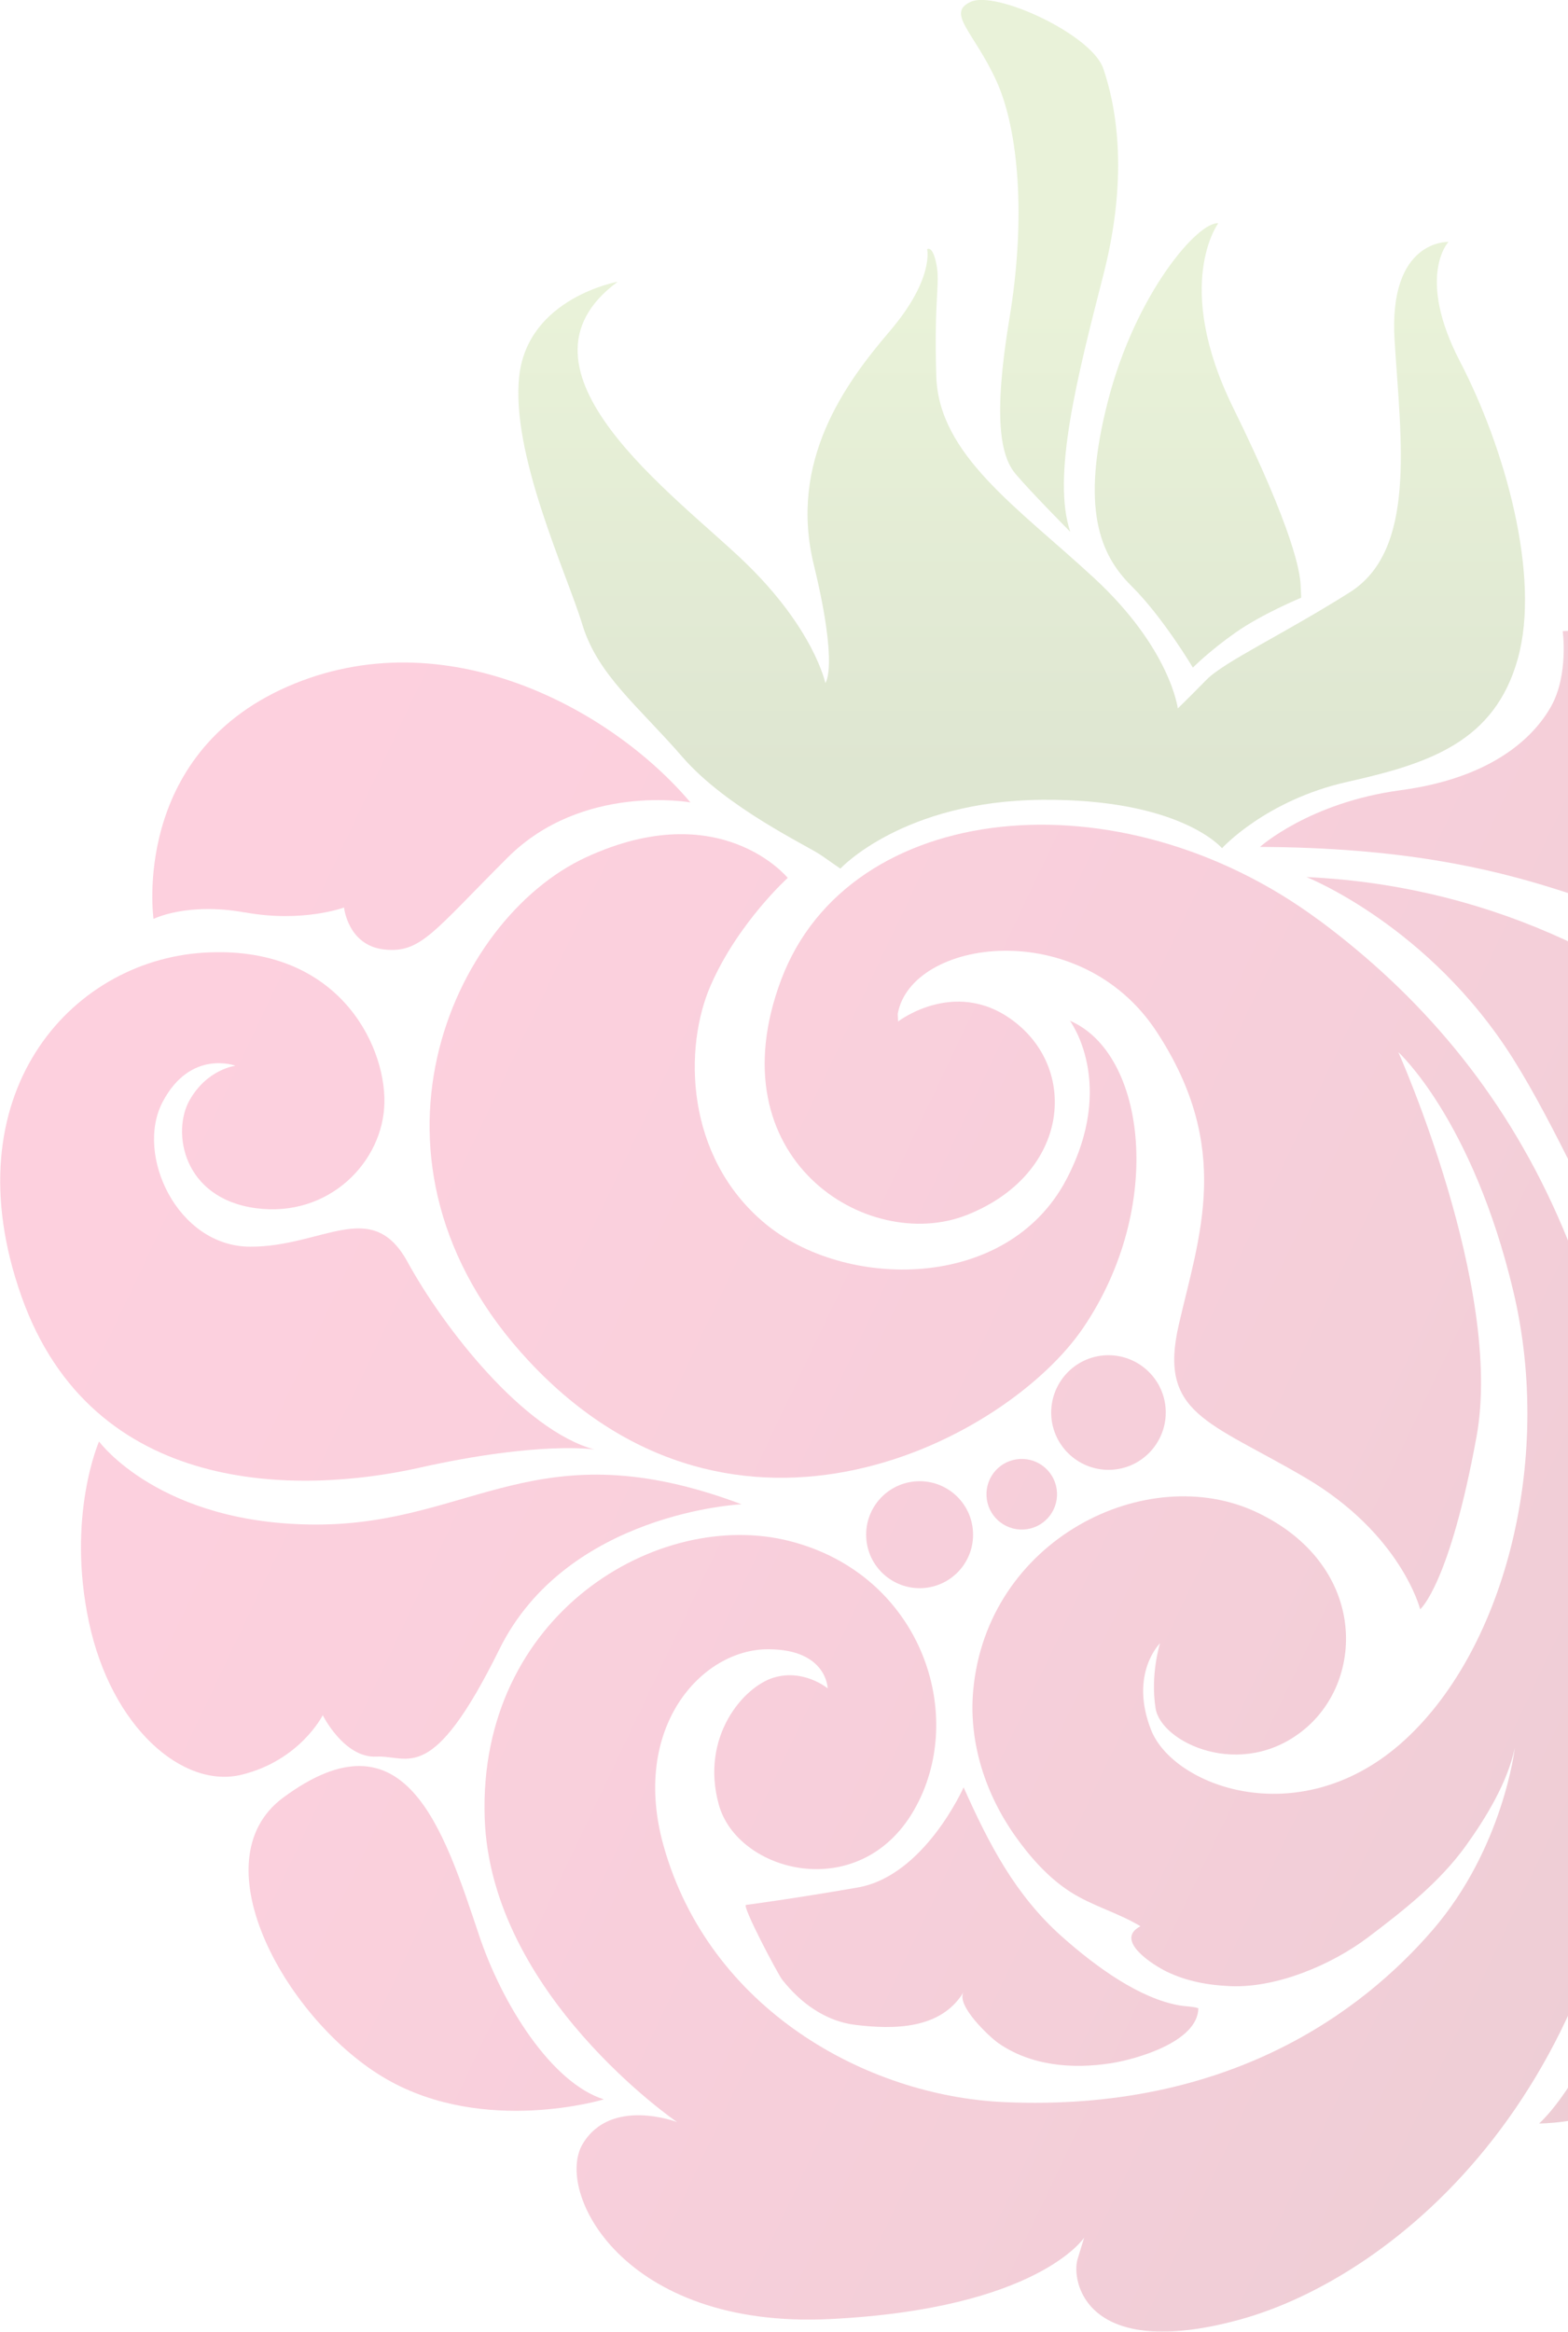 <svg width="691" height="1027" viewBox="0 0 691 1027" fill="none" xmlns="http://www.w3.org/2000/svg">
<g opacity="0.2" clip-path="url(#clip0_15_2342)">
<g opacity="0.9">
<path d="M272.274 124.07C272.274 124.07 232.846 131.089 228.857 165.376C224.868 199.663 249.798 252.551 256.587 274.948C263.376 297.346 281.325 311 300.732 333.397C320.139 355.795 355.923 372.555 361.83 376.659C367.736 380.801 370.344 382.565 370.344 382.565C370.344 382.565 397.921 352.765 459.172 352.267C520.385 351.768 538.526 373.591 538.526 373.591C538.526 373.591 557.703 352.42 593.909 344.328C630.115 336.235 658.727 326.609 668.89 290.097C679.093 253.586 663.022 196.94 643.462 159.354C623.901 121.807 638.322 106.543 638.322 106.543C638.322 106.543 611.743 105.316 614.581 150.035C617.42 194.715 624.208 242.387 594.791 260.911C565.412 279.436 539.485 291.44 531.661 299.417C523.836 307.394 519.042 312.035 519.042 312.035C519.042 312.035 515.859 285.687 482.069 254.506C448.318 223.326 413.723 200.43 412.61 165.759C411.536 131.089 414.375 125.259 412.687 116.515C410.999 107.77 408.583 109.765 408.583 109.765C408.583 109.765 411.767 122.881 392.053 145.931C372.339 169.019 347.524 203.076 358.608 248.639C369.692 294.201 363.709 300.798 363.709 300.798C363.709 300.798 358.762 277.058 328.232 247.603C297.702 218.148 219.806 162.653 272.235 124.07H272.274Z" fill="url(#paint0_linear_15_2342)"/>
<path d="M536.877 98.336C536.877 98.336 516.741 125.221 543.397 179.489C570.091 233.758 572.891 251.937 573.159 257.575L573.428 263.251C573.428 263.251 556.092 270.423 544.509 278.592C532.926 286.722 525.677 294.048 525.677 294.048C525.677 294.048 512.599 271.957 498.638 258.112C484.677 244.266 476.086 223.863 488.282 176.536C500.479 129.209 527.94 97.53 536.838 98.336H536.877Z" fill="url(#paint1_linear_15_2342)"/>
<path d="M471.598 234.18C471.598 234.18 454.301 216.729 447.627 208.829C440.915 200.967 437.579 184.053 444.866 140.14C452.153 96.188 448.97 57.222 439.074 35.591C429.179 13.96 416.752 5.753 427.875 0.767C438.998 -4.219 480.995 15.188 486.173 30.107C491.312 45.026 497.909 75.631 486.25 121.04C474.59 166.449 463.506 209.941 471.637 234.18H471.598Z" fill="url(#paint2_linear_15_2342)"/>
</g>
<path d="M581.329 405.346C493.038 339.841 374.103 352.458 344.302 431.388C314.54 510.317 382.272 552.428 426.072 535.131C469.834 517.796 475.242 473.767 448.893 451.484C422.544 429.202 395.773 449.912 395.773 449.912L395.62 446.537C401.564 413.4 475.971 402.969 509.684 454.361C543.397 505.753 528.439 544.374 519.464 583.531C510.451 622.728 532.504 625.834 575 650.687C617.496 675.539 625.857 708.79 625.857 708.79C625.857 708.79 638.783 698.052 650.711 632.623C662.639 567.193 616.231 463.412 616.231 463.412C616.231 463.412 648.87 492.943 666.896 568.689C684.961 644.435 662.178 728.887 616.998 768.198C571.779 807.471 516.856 786.607 507.229 761.832C497.564 737.056 511.218 723.748 511.218 723.748C511.218 723.748 506.846 737.44 509.262 752.474C511.678 767.508 547.04 784.306 574.578 761.87C602.116 739.472 602.116 688.924 553.829 666.066C505.542 643.208 434.855 677.84 428.872 744.65C426.84 767.431 434.28 790.136 447.359 808.622C453.956 817.941 462.087 827.146 471.79 833.321C481.609 839.572 492.77 842.448 502.588 848.393C490.699 854.568 508.456 865.652 514.133 868.375C522.954 872.632 532.274 874.358 542.246 874.779C562.535 875.623 586.698 865.498 602.96 853.225C618.57 841.413 634.41 829.025 645.955 812.994C654.853 800.644 664.365 784.997 667.548 769.886C667.548 769.886 662.524 813.838 631.457 849.927C600.39 885.978 541.402 930.199 442.68 925.865C381.505 923.18 312.507 884.636 292.409 812.879C277.873 760.988 309.093 726.279 338.626 726.394C364.476 726.471 364.745 743.614 364.745 743.614C364.745 743.614 354.197 734.87 340.927 738.897C327.657 742.924 308.518 764.9 316.764 794.815C324.972 824.73 378.744 838.92 402.753 797.308C426.801 755.695 406.052 693.564 348.061 678.76C290.07 663.956 210.678 711.053 213.592 800.606C216.162 878.576 298.393 934.648 298.393 934.648C298.393 934.648 269.205 923.449 256.779 944.274C244.314 965.099 274.306 1025.93 365.857 1021.4C457.408 1016.88 477.773 985.541 477.773 985.541L474.897 994.938C471.982 1004.33 477.965 1040.23 546.12 1021.71C614.236 1003.18 717.907 919.728 721.934 746.069C725.961 572.409 669.581 470.814 581.29 405.27L581.329 405.346Z" fill="url(#paint3_linear_15_2342)"/>
<path d="M258.274 377.579C199.018 404.924 150.96 511.429 233.038 599.448C324.626 697.63 444.175 633.696 477.351 584.835C513.442 531.679 505.043 463.91 471.483 449.567C471.483 449.567 492.233 477.142 469.911 519.521C443.792 569.111 372.109 568.152 336.976 538.736C301.844 509.32 301.154 461.341 313.274 433.804C325.394 406.267 347.14 386.669 347.14 386.669C347.14 386.669 317.531 350.234 258.274 377.579Z" fill="url(#paint4_linear_15_2342)"/>
<path d="M107.928 401.856C133.433 406.497 151.613 399.709 151.613 399.709C151.613 399.709 153.3 416.469 169.37 418.194C185.441 419.92 190.887 410.409 223.794 377.618C256.702 344.826 304.261 353.417 304.261 353.417C269.397 312.188 195.834 272.072 126.606 302.447C57.377 332.822 67.656 404.733 67.656 404.733C67.656 404.733 82.461 397.254 107.928 401.895V401.856Z" fill="url(#paint5_linear_15_2342)"/>
<path d="M211.138 852.42C195.336 805.208 178.537 752.052 124.842 791.708C86.526 819.974 127.105 890.964 170.406 915.778C213.746 940.592 266.099 924.638 266.099 924.638C243.01 917.351 221.302 882.795 211.138 852.42Z" fill="url(#paint6_linear_15_2342)"/>
<path d="M142.254 755.465C142.254 755.465 151.613 774.373 165.88 773.683C180.148 772.992 190.197 786.914 220.036 726.471C249.875 666.066 326.774 662.537 326.774 662.537C236.643 628.672 208.53 671.435 139.493 671.473C70.456 671.512 43.647 634.885 43.647 634.885C43.647 634.885 29.264 667.6 39.159 714.275C49.055 760.95 80.696 787.988 106.47 781.66C132.282 775.332 142.216 755.465 142.216 755.465H142.254Z" fill="url(#paint7_linear_15_2342)"/>
<path d="M184.865 646.429C238.177 634.54 261.957 638.414 261.957 638.414C230.391 629.861 195.298 584.452 179.573 555.764C163.848 527.077 142.178 549.206 110.191 549.091C78.204 548.976 59.372 508.668 71.683 485.311C83.995 461.954 103.747 469.395 103.747 469.395C103.747 469.395 91.205 470.852 83.458 484.736C75.71 498.581 80.543 527.805 112.76 532.139C144.977 536.435 168.987 511.659 169.409 485.541C169.792 459.423 148.276 415.855 89.518 419.613C30.76 423.372 -21.9 482.396 9.435 570.913C40.77 659.469 131.63 658.319 184.942 646.429H184.865Z" fill="url(#paint8_linear_15_2342)"/>
<path d="M489.74 647.35C503.662 646.659 514.363 634.809 513.711 620.887C513.02 606.965 501.169 596.264 487.247 596.916C473.324 597.607 462.624 609.458 463.276 623.38C463.966 637.301 475.817 648.002 489.74 647.35Z" fill="url(#paint9_linear_15_2342)"/>
<path d="M449.507 642.594C440.915 643.016 434.318 650.303 434.74 658.894C435.162 667.485 442.449 674.081 451.041 673.66C459.632 673.238 466.229 665.951 465.807 657.36C465.385 648.769 458.098 642.172 449.507 642.594Z" fill="url(#paint10_linear_15_2342)"/>
<path d="M404.096 652.412C391.094 653.064 381.083 664.11 381.735 677.111C382.387 690.113 393.433 700.084 406.435 699.471C419.437 698.819 429.448 687.773 428.796 674.772C428.144 661.77 417.098 651.76 404.096 652.412Z" fill="url(#paint11_linear_15_2342)"/>
<path d="M720.285 593.004C720.285 593.004 750.891 700.966 732.366 802.907C713.841 904.886 678.287 935.261 678.287 935.261C678.287 935.261 747.362 936.066 771.142 871.711C794.883 807.394 785.486 787.643 785.486 787.643C785.486 787.643 830.667 782.043 851.148 736.404C871.629 690.765 856.21 642.671 856.21 642.671C856.21 642.671 780.577 722.214 720.285 593.004Z" fill="url(#paint12_linear_15_2342)"/>
<path d="M777.24 314.835C748.244 273.337 688.681 277.978 688.681 277.978C688.681 277.978 691.327 297.193 683.58 311.076C675.832 324.921 657.346 342.678 617.189 348.048C577.033 353.417 555.248 373.015 555.248 373.015C679.898 373.591 709.469 409.182 757.488 410.14C805.545 411.137 806.197 356.37 777.201 314.873L777.24 314.835Z" fill="url(#paint13_linear_15_2342)"/>
<path d="M575.729 386.285C575.729 386.285 629.846 407.609 666.858 466.403C703.869 525.197 738.157 630.858 784.374 646.238C830.59 661.617 844.819 633.735 844.743 590.205C844.628 537.163 746.634 394.224 575.729 386.285Z" fill="url(#paint14_linear_15_2342)"/>
<path d="M439.573 899.593C454.032 909.872 472.595 911.406 489.663 908.721C500.67 906.995 527.94 899.325 528.093 884.483C525.524 883.677 522.34 883.716 519.732 883.255C502.32 880.187 483.411 866.649 468.108 853.072C447.359 834.663 435.776 812.073 424.653 787.221C424.653 787.221 407.394 826.225 377.977 831.326C348.598 836.427 328.769 838.997 328.769 838.997C326.813 839.265 342.73 869.41 344.686 871.903C352.778 882.181 363.747 890.235 376.979 891.846C393.702 893.879 414.681 893.956 424.653 877.349C421.125 883.255 436.236 897.216 439.611 899.593H439.573Z" fill="url(#paint15_linear_15_2342)"/>
</g>
<defs>
<linearGradient id="paint0_linear_15_2342" x1="450.235" y1="133.044" x2="450.235" y2="341.49" gradientUnits="userSpaceOnUse">
<stop stop-color="#86B92B"/>
<stop offset="1" stop-color="#487300"/>
</linearGradient>
<linearGradient id="paint1_linear_15_2342" x1="527.978" y1="133.044" x2="527.978" y2="341.49" gradientUnits="userSpaceOnUse">
<stop stop-color="#86B92B"/>
<stop offset="1" stop-color="#487300"/>
</linearGradient>
<linearGradient id="paint2_linear_15_2342" x1="458.059" y1="133.044" x2="458.059" y2="341.49" gradientUnits="userSpaceOnUse">
<stop stop-color="#86B92B"/>
<stop offset="1" stop-color="#487300"/>
</linearGradient>
<linearGradient id="paint3_linear_15_2342" x1="24.24" y1="507.555" x2="775.964" y2="865.52" gradientUnits="userSpaceOnUse">
<stop stop-color="#F5165B"/>
<stop offset="0.19" stop-color="#EE1457"/>
<stop offset="0.45" stop-color="#DD114D"/>
<stop offset="0.74" stop-color="#C10C3C"/>
<stop offset="1" stop-color="#A2062A"/>
</linearGradient>
<linearGradient id="paint4_linear_15_2342" x1="77.206" y1="396.333" x2="828.93" y2="754.298" gradientUnits="userSpaceOnUse">
<stop stop-color="#F5165B"/>
<stop offset="0.19" stop-color="#EE1457"/>
<stop offset="0.45" stop-color="#DD114D"/>
<stop offset="0.74" stop-color="#C10C3C"/>
<stop offset="1" stop-color="#A2062A"/>
</linearGradient>
<linearGradient id="paint5_linear_15_2342" x1="107.352" y1="333.09" x2="859.076" y2="691.055" gradientUnits="userSpaceOnUse">
<stop stop-color="#F5165B"/>
<stop offset="0.19" stop-color="#EE1457"/>
<stop offset="0.45" stop-color="#DD114D"/>
<stop offset="0.74" stop-color="#C10C3C"/>
<stop offset="1" stop-color="#A2062A"/>
</linearGradient>
<linearGradient id="paint6_linear_15_2342" x1="-80.965" y1="728.542" x2="670.721" y2="1086.54" gradientUnits="userSpaceOnUse">
<stop stop-color="#F5165B"/>
<stop offset="0.19" stop-color="#EE1457"/>
<stop offset="0.45" stop-color="#DD114D"/>
<stop offset="0.74" stop-color="#C10C3C"/>
<stop offset="1" stop-color="#A2062A"/>
</linearGradient>
<linearGradient id="paint7_linear_15_2342" x1="-25.122" y1="611.26" x2="726.602" y2="969.225" gradientUnits="userSpaceOnUse">
<stop stop-color="#F5165B"/>
<stop offset="0.19" stop-color="#EE1457"/>
<stop offset="0.45" stop-color="#DD114D"/>
<stop offset="0.74" stop-color="#C10C3C"/>
<stop offset="1" stop-color="#A2062A"/>
</linearGradient>
<linearGradient id="paint8_linear_15_2342" x1="28.497" y1="498.696" x2="780.183" y2="856.66" gradientUnits="userSpaceOnUse">
<stop stop-color="#F5165B"/>
<stop offset="0.19" stop-color="#EE1457"/>
<stop offset="0.45" stop-color="#DD114D"/>
<stop offset="0.74" stop-color="#C10C3C"/>
<stop offset="1" stop-color="#A2062A"/>
</linearGradient>
<linearGradient id="paint9_linear_15_2342" x1="65.623" y1="420.802" x2="817.271" y2="778.729" gradientUnits="userSpaceOnUse">
<stop stop-color="#F5165B"/>
<stop offset="0.19" stop-color="#EE1457"/>
<stop offset="0.45" stop-color="#DD114D"/>
<stop offset="0.74" stop-color="#C10C3C"/>
<stop offset="1" stop-color="#A2062A"/>
</linearGradient>
<linearGradient id="paint10_linear_15_2342" x1="44.529" y1="464.946" x2="796.291" y2="822.949" gradientUnits="userSpaceOnUse">
<stop stop-color="#F5165B"/>
<stop offset="0.19" stop-color="#EE1457"/>
<stop offset="0.45" stop-color="#DD114D"/>
<stop offset="0.74" stop-color="#C10C3C"/>
<stop offset="1" stop-color="#A2062A"/>
</linearGradient>
<linearGradient id="paint11_linear_15_2342" x1="29.302" y1="496.932" x2="781.065" y2="854.896" gradientUnits="userSpaceOnUse">
<stop stop-color="#F5165B"/>
<stop offset="0.19" stop-color="#EE1457"/>
<stop offset="0.45" stop-color="#DD114D"/>
<stop offset="0.74" stop-color="#C10C3C"/>
<stop offset="1" stop-color="#A2062A"/>
</linearGradient>
<linearGradient id="paint12_linear_15_2342" x1="52.353" y1="448.569" x2="804.077" y2="806.534" gradientUnits="userSpaceOnUse">
<stop stop-color="#F5165B"/>
<stop offset="0.19" stop-color="#EE1457"/>
<stop offset="0.45" stop-color="#DD114D"/>
<stop offset="0.74" stop-color="#C10C3C"/>
<stop offset="1" stop-color="#A2062A"/>
</linearGradient>
<linearGradient id="paint13_linear_15_2342" x1="208.606" y1="120.426" x2="960.331" y2="478.429" gradientUnits="userSpaceOnUse">
<stop stop-color="#F5165B"/>
<stop offset="0.19" stop-color="#EE1457"/>
<stop offset="0.45" stop-color="#DD114D"/>
<stop offset="0.74" stop-color="#C10C3C"/>
<stop offset="1" stop-color="#A2062A"/>
</linearGradient>
<linearGradient id="paint14_linear_15_2342" x1="147.202" y1="249.406" x2="898.926" y2="607.37" gradientUnits="userSpaceOnUse">
<stop stop-color="#F5165B"/>
<stop offset="0.19" stop-color="#EE1457"/>
<stop offset="0.45" stop-color="#DD114D"/>
<stop offset="0.74" stop-color="#C10C3C"/>
<stop offset="1" stop-color="#A2062A"/>
</linearGradient>
<linearGradient id="paint15_linear_15_2342" x1="-35.439" y1="632.968" x2="716.247" y2="990.932" gradientUnits="userSpaceOnUse">
<stop stop-color="#F5165B"/>
<stop offset="0.19" stop-color="#EE1457"/>
<stop offset="0.45" stop-color="#DD114D"/>
<stop offset="0.74" stop-color="#C10C3C"/>
<stop offset="1" stop-color="#A2062A"/>
</linearGradient>
<clipPath id="clip0_15_2342">
<rect width="890" height="1027" fill="white"/>
</clipPath>
</defs>
</svg>
